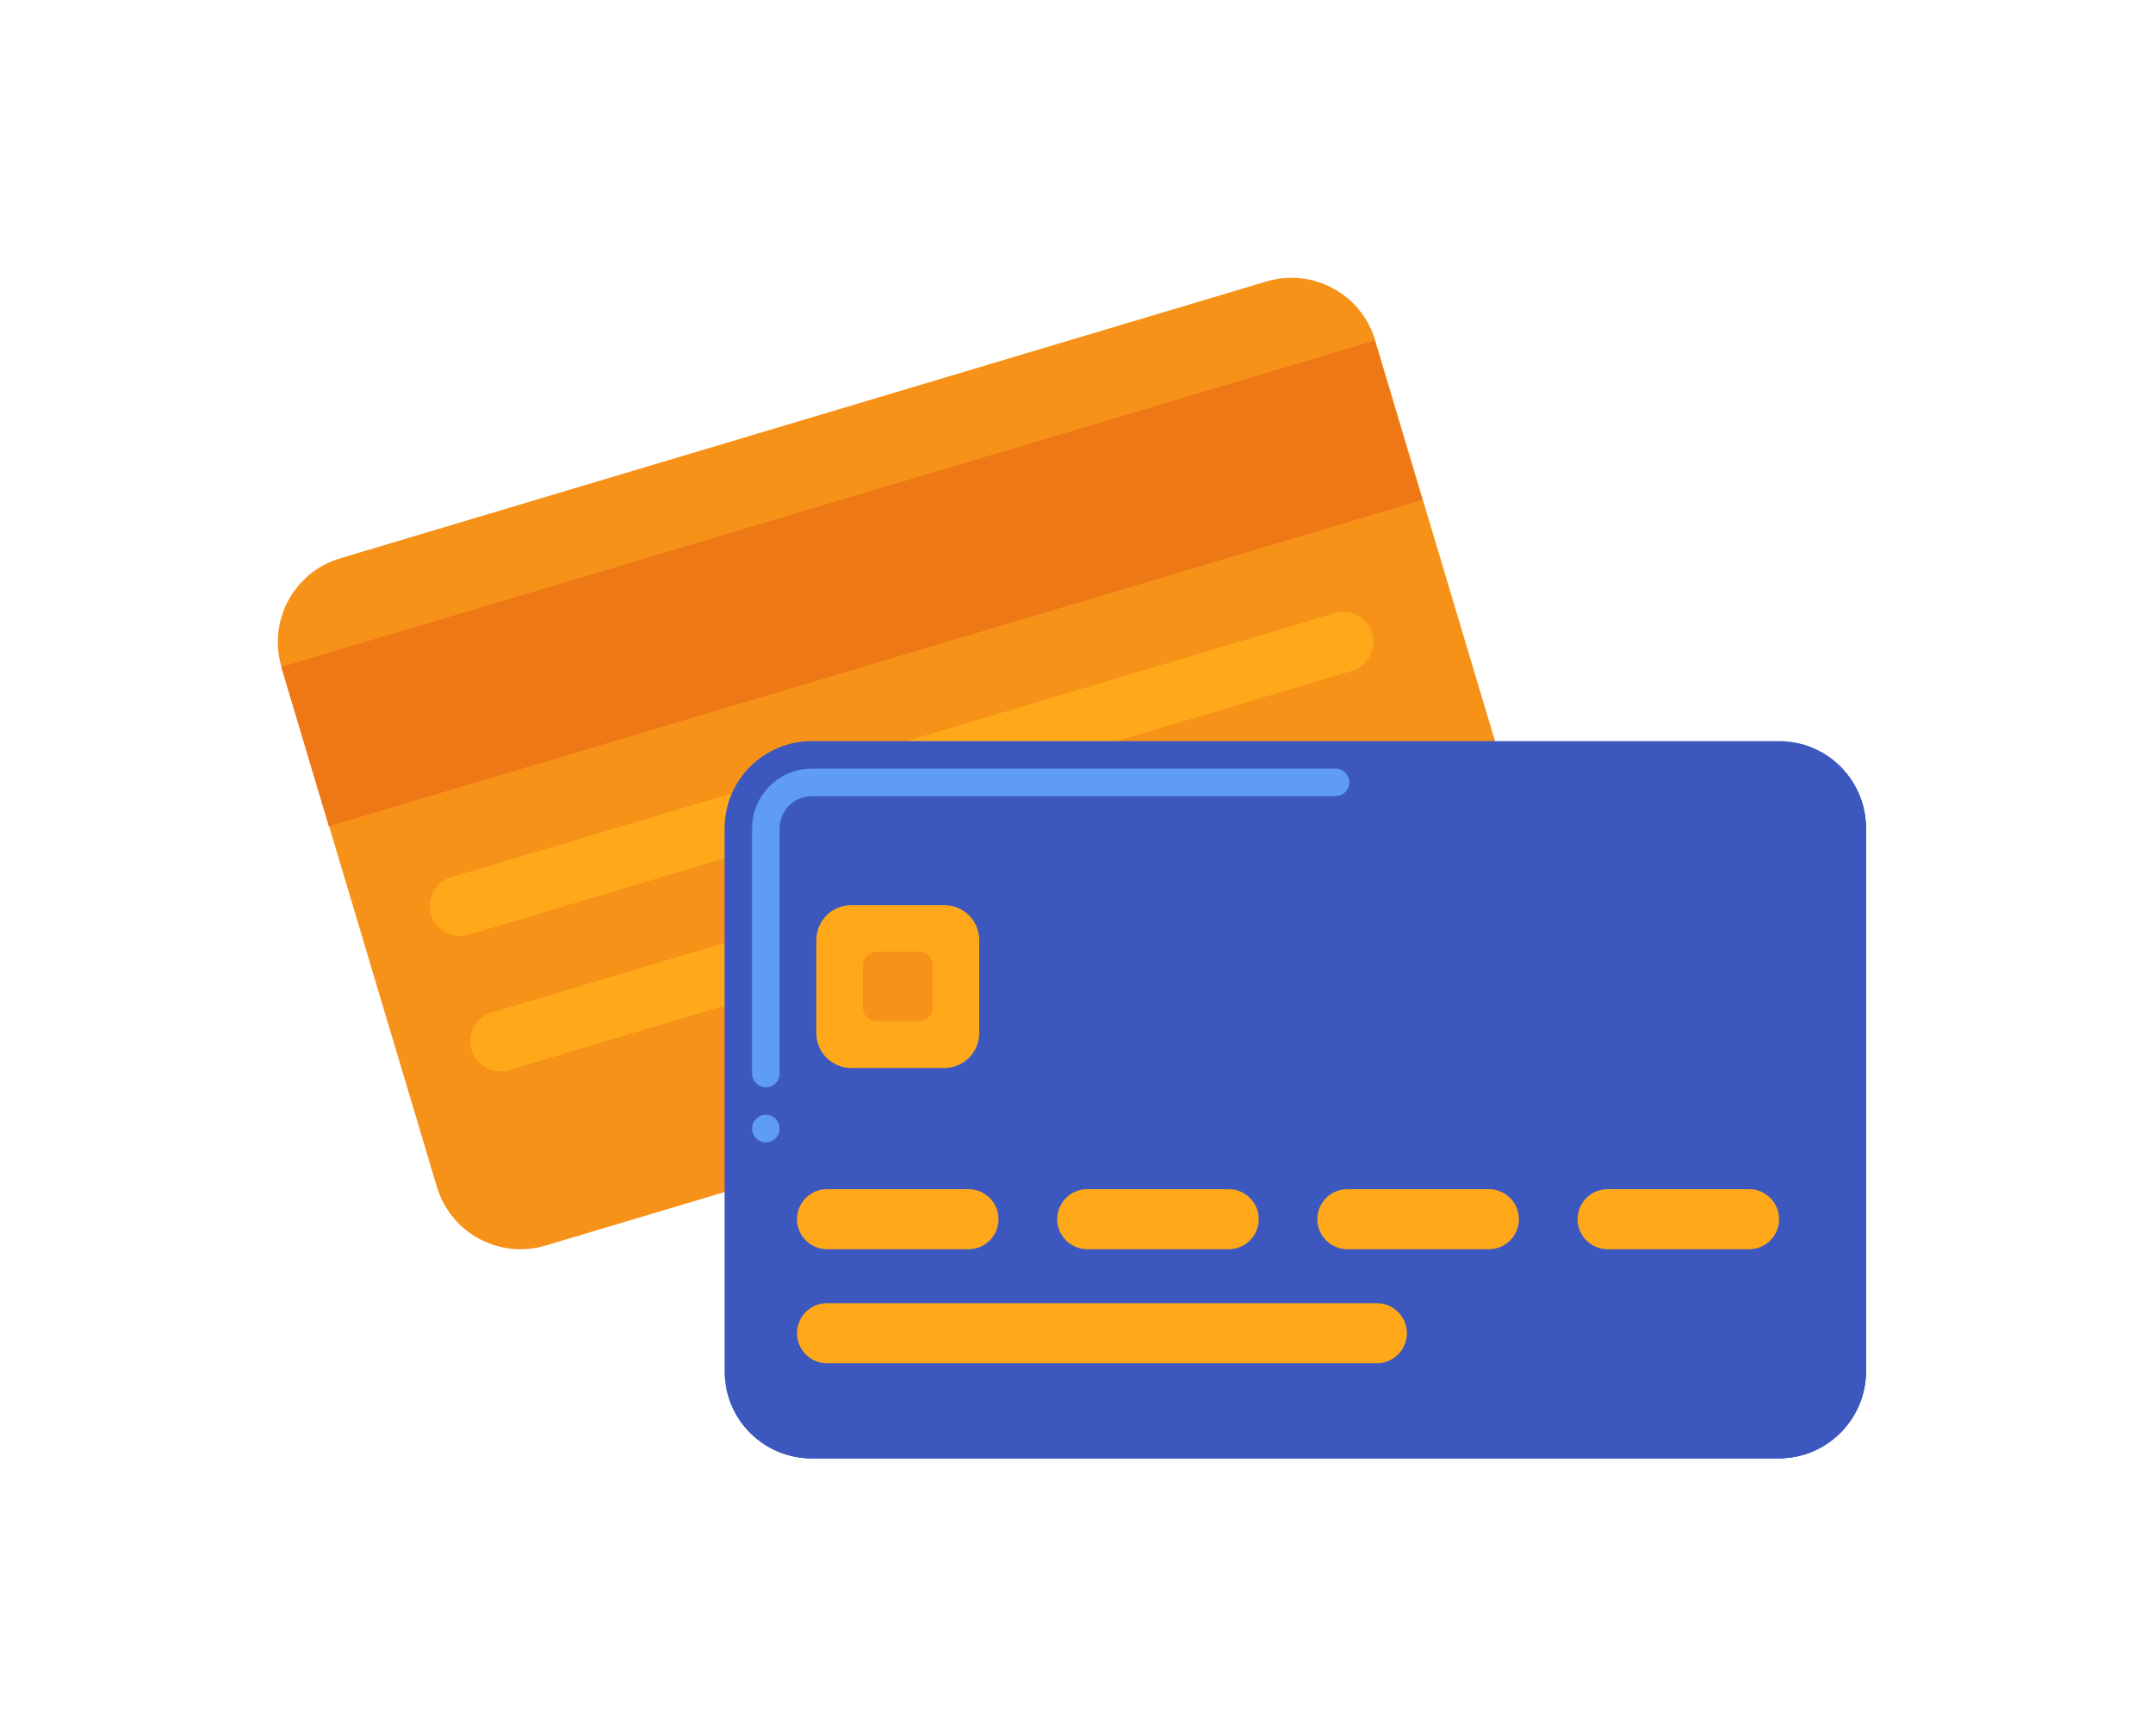 <svg width="31" height="25" viewBox="0 0 31 25" fill="none" xmlns="http://www.w3.org/2000/svg">
<g filter="url(#filter0_d_31_136)">
<path d="M21.194 9.949L7.855 13.936C7.19 14.135 6.49 13.757 6.291 13.092L4.053 5.604C3.854 4.939 4.232 4.239 4.897 4.04L18.235 0.053C18.9 -0.146 19.601 0.232 19.799 0.897L22.038 8.385C22.236 9.05 21.858 9.75 21.194 9.949Z" fill="#F79219"/>
<path d="M4.05 5.604L19.794 0.904L20.479 3.199L4.735 7.899L4.05 5.604Z" fill="#EF7816"/>
<path d="M19.465 5.659L6.746 9.461C6.518 9.53 6.277 9.4 6.208 9.171C6.14 8.942 6.27 8.701 6.499 8.632L19.218 4.83C19.447 4.762 19.688 4.892 19.756 5.12C19.825 5.349 19.694 5.59 19.465 5.659Z" fill="#FFA91A"/>
<path d="M14.913 9.142L7.329 11.409C7.1 11.477 6.859 11.347 6.79 11.118C6.722 10.89 6.852 10.649 7.081 10.58L14.665 8.313C14.894 8.244 15.135 8.374 15.204 8.603C15.272 8.832 15.142 9.073 14.913 9.142Z" fill="#FFA91A"/>
<path d="M25.611 17H11.689C10.995 17 10.433 16.438 10.433 15.743V7.928C10.433 7.234 10.995 6.672 11.689 6.672H25.611C26.305 6.672 26.867 7.234 26.867 7.928V15.743C26.867 16.438 26.305 17 25.611 17Z" fill="#3C58BF"/>
<path d="M11.027 12.45C10.918 12.45 10.829 12.361 10.829 12.252C10.829 12.142 10.918 12.053 11.027 12.053C11.137 12.053 11.225 12.142 11.225 12.252C11.225 12.361 11.137 12.45 11.027 12.45ZM11.027 11.657C10.918 11.657 10.829 11.569 10.829 11.459V7.928C10.83 7.454 11.215 7.069 11.689 7.068H19.23C19.34 7.068 19.428 7.157 19.428 7.266C19.428 7.376 19.34 7.464 19.23 7.464H11.689C11.434 7.465 11.226 7.673 11.225 7.928V11.459C11.225 11.569 11.137 11.657 11.027 11.657Z" fill="#5E9CF7"/>
<path d="M25.853 6.696C25.868 6.774 25.877 6.855 25.877 6.937V14.753C25.877 15.447 25.314 16.009 24.62 16.009H10.698C10.616 16.009 10.535 16.001 10.457 15.985C10.569 16.564 11.078 17 11.689 17H25.611C26.305 17 26.868 16.438 26.868 15.744V7.928C26.868 7.317 26.431 6.808 25.853 6.696Z" fill="#3C58BF"/>
<path d="M26.216 6.827C26.315 7.007 26.372 7.213 26.372 7.433V15.248C26.372 15.942 25.809 16.504 25.115 16.504H11.194C10.974 16.504 10.768 16.448 10.588 16.349C10.802 16.737 11.215 17 11.689 17H25.611C26.305 17 26.867 16.437 26.867 15.743V7.928C26.867 7.454 26.604 7.041 26.216 6.827Z" fill="#3C58BF"/>
<path d="M13.597 11.379H12.257C11.979 11.379 11.754 11.154 11.754 10.877V9.536C11.754 9.259 11.979 9.034 12.257 9.034H13.597C13.874 9.034 14.099 9.259 14.099 9.536V10.877C14.099 11.154 13.874 11.379 13.597 11.379Z" fill="#FFA91A"/>
<path d="M13.231 10.709H12.622C12.513 10.709 12.424 10.62 12.424 10.511V9.902C12.424 9.792 12.513 9.704 12.622 9.704H13.231C13.341 9.704 13.429 9.792 13.429 9.902V10.511C13.429 10.62 13.341 10.709 13.231 10.709Z" fill="#F79219"/>
<path d="M13.945 13.989H11.908C11.669 13.989 11.476 13.795 11.476 13.556C11.476 13.318 11.669 13.124 11.908 13.124H13.945C14.184 13.124 14.377 13.318 14.377 13.556C14.377 13.795 14.184 13.989 13.945 13.989Z" fill="#FFA91A"/>
<path d="M17.691 13.989H15.655C15.416 13.989 15.222 13.795 15.222 13.556C15.222 13.318 15.416 13.124 15.655 13.124H17.691C17.93 13.124 18.124 13.318 18.124 13.556C18.124 13.795 17.93 13.989 17.691 13.989Z" fill="#FFA91A"/>
<path d="M21.437 13.989H19.401C19.162 13.989 18.968 13.795 18.968 13.556C18.968 13.318 19.162 13.124 19.401 13.124H21.437C21.676 13.124 21.87 13.318 21.87 13.556C21.87 13.795 21.676 13.989 21.437 13.989Z" fill="#FFA91A"/>
<path d="M25.184 13.989H23.147C22.909 13.989 22.715 13.795 22.715 13.556C22.715 13.318 22.909 13.124 23.147 13.124H25.184C25.423 13.124 25.616 13.318 25.616 13.556C25.616 13.795 25.423 13.989 25.184 13.989Z" fill="#FFA91A"/>
<path d="M19.825 15.631H11.908C11.669 15.631 11.476 15.437 11.476 15.198C11.476 14.96 11.669 14.766 11.908 14.766H19.825C20.064 14.766 20.257 14.96 20.257 15.198C20.257 15.437 20.064 15.631 19.825 15.631Z" fill="#FFA91A"/>
</g>
<defs>
<filter id="filter0_d_31_136" x="0" y="0" width="30.868" height="25" filterUnits="userSpaceOnUse" color-interpolation-filters="sRGB">
<feFlood flood-opacity="0" result="BackgroundImageFix"/>
<feColorMatrix in="SourceAlpha" type="matrix" values="0 0 0 0 0 0 0 0 0 0 0 0 0 0 0 0 0 0 127 0" result="hardAlpha"/>
<feOffset dy="4"/>
<feGaussianBlur stdDeviation="2"/>
<feComposite in2="hardAlpha" operator="out"/>
<feColorMatrix type="matrix" values="0 0 0 0 0 0 0 0 0 0 0 0 0 0 0 0 0 0 0.25 0"/>
<feBlend mode="normal" in2="BackgroundImageFix" result="effect1_dropShadow_31_136"/>
<feBlend mode="normal" in="SourceGraphic" in2="effect1_dropShadow_31_136" result="shape"/>
</filter>
</defs>
</svg>
